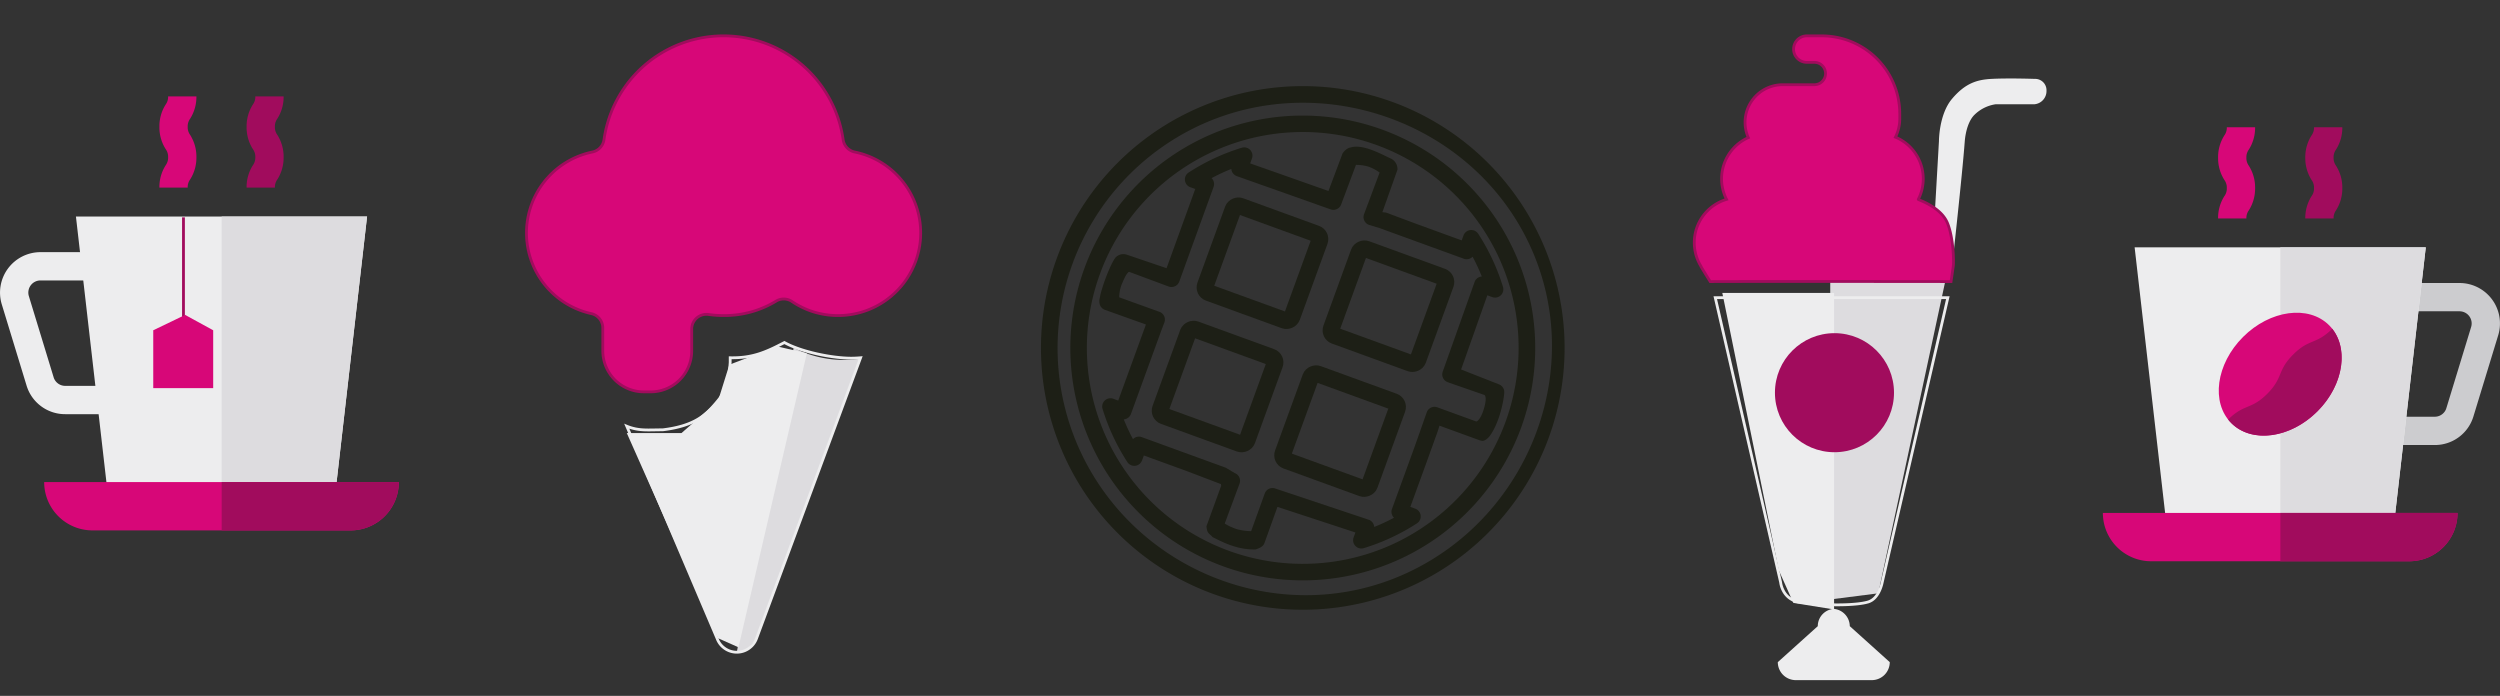 <svg xmlns="http://www.w3.org/2000/svg" viewBox="2274.702 3462.638 891.135 248.043">
  <rect x="2274.702" y="3462.638" width="891.135" height="248.043" fill="#333333" stroke="none"/>
  <defs>
    <style>
      .cls-1 {
        fill: #cccccf;
      }

      .cls-2, .cls-9 {
        fill: #d70778;
      }

      .cls-3 {
        fill: #a10c5d;
      }

      .cls-4 {
        fill: #ededee;
      }

      .cls-5 {
        fill: #dddcdf;
      }

      .cls-10, .cls-12, .cls-6, .cls-8 {
        fill: none;
      }

      .cls-6, .cls-9 {
        stroke: #a10c5d;
      }

      .cls-7 {
        fill: #1d1f16;
      }

      .cls-8 {
        stroke: #1d1f16;
        stroke-width: 6px;
      }

      .cls-10 {
        stroke: #ededee;
      }

      .cls-11 {
        stroke: none;
      }
    </style>
  </defs>
  <g id="Group_332" data-name="Group 332" transform="translate(2302.174 3136.738)">
    <g id="_005-coffee-cup-1" data-name="005-coffee-cup-1" transform="translate(722.104 371.264)">
      <g id="Group_323" data-name="Group 323" transform="translate(41.07 0)">
        <path id="Path_1001" data-name="Path 1001" class="cls-1" d="M382.926,241.491H369.779V231.4h13.147a4.307,4.307,0,0,0,4.142-3.067l8.823-28.911a4.331,4.331,0,0,0-4.142-5.6H375.321V183.739h16.428a14.42,14.42,0,0,1,13.792,18.63l-8.823,28.911A14.342,14.342,0,0,1,382.926,241.491Z" transform="translate(-305.692 -128.223)"/>
        <path id="Path_1002" data-name="Path 1002" class="cls-2" d="M167.762,32.5H157.673A14.5,14.5,0,0,1,159.9,24.57a4.6,4.6,0,0,0,.885-2.9,4.611,4.611,0,0,0-.885-2.906,14.493,14.493,0,0,1-2.223-7.927A14.5,14.5,0,0,1,159.9,2.906,4.61,4.61,0,0,0,160.781,0H170.87a14.5,14.5,0,0,1-2.223,7.927,4.61,4.61,0,0,0-.885,2.905,4.611,4.611,0,0,0,.885,2.906,14.492,14.492,0,0,1,2.223,7.927,14.5,14.5,0,0,1-2.223,7.927A4.607,4.607,0,0,0,167.762,32.5Z" transform="translate(-157.673 0)"/>
      </g>
      <path id="Path_1003" data-name="Path 1003" class="cls-3" d="M270.64,32.5H260.551a14.487,14.487,0,0,1,2.224-7.927,4.607,4.607,0,0,0,.885-2.9,4.61,4.61,0,0,0-.885-2.905,14.491,14.491,0,0,1-2.224-7.927,14.49,14.49,0,0,1,2.224-7.927A4.61,4.61,0,0,0,263.659,0h10.089a14.493,14.493,0,0,1-2.224,7.927,4.609,4.609,0,0,0-.885,2.905,4.61,4.61,0,0,0,.885,2.905,14.491,14.491,0,0,1,2.224,7.927,14.491,14.491,0,0,1-2.224,7.927A4.608,4.608,0,0,0,270.64,32.5Z" transform="translate(-188.397 -0.001)"/>
      <path id="Path_1004" data-name="Path 1004" class="cls-4" d="M151.672,240.31H70.535L59.214,141.684h103.78Z" transform="translate(-47.893 -98.875)"/>
      <g id="Group_324" data-name="Group 324" transform="translate(0 42.809)">
        <path id="Path_1005" data-name="Path 1005" class="cls-5" d="M271.648,240.31H231.135V141.684h51.834Z" transform="translate(-167.869 -141.684)"/>
        <path id="Path_1006" data-name="Path 1006" class="cls-2" d="M130.947,472.229H38.965a17.22,17.22,0,0,1-17.22-17.22H148.167A17.22,17.22,0,0,1,130.947,472.229Z" transform="translate(-21.745 -360.34)"/>
      </g>
      <path id="Path_1007" data-name="Path 1007" class="cls-3" d="M130.946,472.229H85.01v-17.22h63.156A17.22,17.22,0,0,1,130.946,472.229Z" transform="translate(-21.744 -317.53)"/>
      <ellipse id="Ellipse_154" data-name="Ellipse 154" class="cls-2" cx="24.658" cy="18.742" rx="24.658" ry="18.742" transform="translate(32.521 92.193) rotate(-45)"/>
      <path id="Path_1008" data-name="Path 1008" class="cls-3" d="M206.657,237.756c-5.756,5.716-8.14,3.386-13.926,9.172-5.812,5.812-3.434,8.19-9.246,14-5.787,5.787-8.17,3.457-13.927,9.174a14.376,14.376,0,0,0,1.115,1.262c7.32,7.319,21.059,5.447,30.688-4.183C210.462,258.081,212.628,245.31,206.657,237.756Z" transform="translate(-124.896 -165.919)"/>
    </g>
    <g id="_005-coffee-cup-1-2" data-name="005-coffee-cup-1" transform="translate(-27.472 360.264)">
      <g id="Group_325" data-name="Group 325" transform="translate(0 0)">
        <path id="Path_1009" data-name="Path 1009" class="cls-4" d="M393.036,241.491h13.147V231.4H393.036a4.308,4.308,0,0,1-4.143-3.067l-8.824-28.911a4.331,4.331,0,0,1,4.143-5.6h16.429V183.739H384.212a14.42,14.42,0,0,0-13.793,18.63l8.824,28.911A14.343,14.343,0,0,0,393.036,241.491Z" transform="translate(-369.779 -128.223)"/>
        <path id="Path_1010" data-name="Path 1010" class="cls-2" d="M167.762,32.5H157.673A14.5,14.5,0,0,1,159.9,24.57a4.6,4.6,0,0,0,.885-2.9,4.611,4.611,0,0,0-.885-2.906,14.493,14.493,0,0,1-2.223-7.927A14.5,14.5,0,0,1,159.9,2.906,4.61,4.61,0,0,0,160.781,0H170.87a14.5,14.5,0,0,1-2.223,7.927,4.61,4.61,0,0,0-.885,2.905,4.611,4.611,0,0,0,.885,2.906,14.492,14.492,0,0,1,2.223,7.927,14.5,14.5,0,0,1-2.223,7.927A4.607,4.607,0,0,0,167.762,32.5Z" transform="translate(-100.858 0)"/>
      </g>
      <path id="Path_1011" data-name="Path 1011" class="cls-3" d="M270.64,32.5H260.551a14.487,14.487,0,0,1,2.224-7.927,4.607,4.607,0,0,0,.885-2.9,4.61,4.61,0,0,0-.885-2.905,14.491,14.491,0,0,1-2.224-7.927,14.49,14.49,0,0,1,2.224-7.927A4.61,4.61,0,0,0,263.659,0h10.089a14.493,14.493,0,0,1-2.224,7.927,4.609,4.609,0,0,0-.885,2.905,4.61,4.61,0,0,0,.885,2.905,14.491,14.491,0,0,1,2.224,7.927,14.491,14.491,0,0,1-2.224,7.927A4.608,4.608,0,0,0,270.64,32.5Z" transform="translate(-172.652 -0.001)"/>
      <path id="Path_1012" data-name="Path 1012" class="cls-4" d="M151.672,240.31H70.535L59.214,141.684h103.78Z" transform="translate(-32.148 -98.875)"/>
      <g id="Group_326" data-name="Group 326" transform="translate(15.745 42.809)">
        <path id="Path_1013" data-name="Path 1013" class="cls-5" d="M271.648,240.31H231.135V141.684h51.834Z" transform="translate(-167.869 -141.684)"/>
        <path id="Path_1014" data-name="Path 1014" class="cls-2" d="M130.947,472.229H38.965a17.22,17.22,0,0,1-17.22-17.22H148.167A17.22,17.22,0,0,1,130.947,472.229Z" transform="translate(-21.745 -360.34)"/>
      </g>
      <path id="Path_1015" data-name="Path 1015" class="cls-3" d="M130.946,472.229H85.01v-17.22h63.156A17.22,17.22,0,0,1,130.946,472.229Z" transform="translate(-5.999 -317.53)"/>
      <line id="Line_12" data-name="Line 12" class="cls-6" y2="46.537" transform="translate(65.398 43.114)"/>
      <path id="Path_1016" data-name="Path 1016" class="cls-2" d="M-985.6,1016.194V995.572l11.363-5.472,10,5.472v20.623H-985.6Z" transform="translate(1040.228 -912.211)"/>
    </g>
    <g id="Group_327" data-name="Group 327" transform="translate(312.888 404.782) rotate(-25)">
      <g id="_007-waffle" data-name="007-waffle" transform="translate(0 0)">
        <path id="Path_1017" data-name="Path 1017" class="cls-7" d="M82.853,0a82.853,82.853,0,1,0,82.853,82.853A82.947,82.947,0,0,0,82.853,0Zm0,159.816a76.963,76.963,0,1,1,76.963-76.963A77.051,77.051,0,0,1,82.853,159.816Z" transform="translate(10.471 10.472)"/>
        <path id="Path_1018" data-name="Path 1018" class="cls-7" d="M159.316,27.334A93.325,93.325,0,1,0,27.334,159.316,93.325,93.325,0,0,0,159.316,27.334ZM93.325,181.708c-48.212,0-87.435-40.171-87.435-88.383A87.534,87.534,0,0,1,93.325,5.889c48.212,0,88.811,40.082,88.811,88.294S141.537,181.708,93.325,181.708Z"/>
        <path id="Path_1019" data-name="Path 1019" class="cls-7" d="M148.464,64.142a2.945,2.945,0,0,0-5-1.673l-1.325,1.325L130.425,52.078l-8.519-8.656-1.142-.7,11.274-11.453a4.174,4.174,0,0,0-.35-4.464c-2.22-2.5-6.738-9.114-11.44-9.76-.09,0-1.322-.548-3.479.685L106.535,27.766,85.4,7.048l1.321-1.321a2.945,2.945,0,0,0-1.673-5,75.483,75.483,0,0,0-20.9,0,2.945,2.945,0,0,0-1.673,5L63.8,7.048,42.6,28.305,31.681,17.849a3.863,3.863,0,0,0-4.028-.646c-2.928,1.579-9.207,7.868-11.048,10.58a4.475,4.475,0,0,0-1.066,2.368,2.945,2.945,0,0,0,.853,2.313L27.486,43.422l2.079-2.144-10.8,10.8L7.051,63.793,5.726,62.468a2.945,2.945,0,0,0-5,1.673,75.367,75.367,0,0,0,0,20.9,2.945,2.945,0,0,0,5,1.673l1.325-1.325L18.766,97.108l8.882,9.156-.162.549L16.621,117.681c-.959,2.578-.137,2.715.35,4.463,1.84,2.222,5.614,7.7,12.049,10.439,1.367.177,2.836.233,3.756-.687l9.692-9.771L63.8,142.138l-1.325,1.325a2.945,2.945,0,0,0,1.673,5,75.148,75.148,0,0,0,20.9,0,2.945,2.945,0,0,0,1.673-5L85.4,142.138l11.715-11.715,8.395-8.456,1.538-1.668,10.869,10.869c.016.015.033.029.4.292.735.69,2.485.408,4.065-.642,4.42-2.63,9-8.528,10.581-11.459a2.945,2.945,0,0,0-.509-3.48L122.495,105.4l19.647-20.007,1.325,1.325a2.945,2.945,0,0,0,5-1.673,75.432,75.432,0,0,0,0-20.9Zm-5.271,14.336a2.946,2.946,0,0,0-3.135.668l-23.811,24.171a2.946,2.946,0,0,0,0,4.165l.592.592,9.31,9.036s.93.849-2.107,4.31-4.465,3.084-4.465,3.084l-10.452-10.453a2.946,2.946,0,0,0-4.165,0l-5.7,5.832c-.552.552-3.08,3.143-4.23,4.292l-15.88,15.88a2.945,2.945,0,0,0-.669,3.134,68.959,68.959,0,0,1-7.769,0,2.946,2.946,0,0,0-.668-3.136L44.55,115.879a2.946,2.946,0,0,0-4.164,0L30.312,126.01a20.575,20.575,0,0,1-4.244-2.738,20.033,20.033,0,0,1-3.149-3.7L33.734,108.9a2.945,2.945,0,0,0,0-4.165l-2.085-3.071-6.635-6.635L9.135,79.146A2.945,2.945,0,0,0,6,78.478q-.109-1.942-.109-3.885T6,70.709a2.945,2.945,0,0,0,3.135-.668l15.88-15.88,6.635-6.635,2.085-2.02a2.944,2.944,0,0,0,0-4.164L22.918,30.582A12.832,12.832,0,0,1,26.341,26.2c2.791-2.589,3.605-2.362,3.605-2.362L40.523,34.553a2.946,2.946,0,0,0,4.164,0L70.043,9.131A2.945,2.945,0,0,0,70.711,6a68.947,68.947,0,0,1,7.768,0,2.946,2.946,0,0,0,.669,3.134l25.3,24.882a2.945,2.945,0,0,0,4.164,0l10.739-10.545a15.512,15.512,0,0,1,3.782,2.459,15.238,15.238,0,0,1,2.7,3.58L114.517,40.638a2.945,2.945,0,0,0,0,4.165l3.026,2.723,6.635,6.635,15.88,15.88a2.947,2.947,0,0,0,3.135.668q.109,1.942.109,3.884T143.194,78.478Z" transform="translate(18.729 18.732)"/>
      </g>
      <g id="Rectangle_156" data-name="Rectangle 156" class="cls-8" transform="translate(32.534 92.958) rotate(-45)">
        <rect class="cls-11" width="38.824" height="38.824" rx="1"/>
        <rect class="cls-12" x="3" y="3" width="32.824" height="32.824" rx="2"/>
      </g>
      <g id="Rectangle_157" data-name="Rectangle 157" class="cls-8" transform="translate(65.393 125.817) rotate(-45)">
        <rect class="cls-11" width="38.824" height="38.824" rx="1"/>
        <rect class="cls-12" x="3" y="3" width="32.824" height="32.824" rx="2"/>
      </g>
      <g id="Rectangle_158" data-name="Rectangle 158" class="cls-8" transform="translate(65.603 59.889) rotate(-45)">
        <rect class="cls-11" width="38.824" height="38.824" rx="1"/>
        <rect class="cls-12" x="3" y="3" width="32.824" height="32.824" rx="2"/>
      </g>
      <g id="Rectangle_159" data-name="Rectangle 159" class="cls-8" transform="translate(99.831 92.748) rotate(-45)">
        <rect class="cls-11" width="38.824" height="38.824" rx="1"/>
        <rect class="cls-12" x="3" y="3" width="32.824" height="32.824" rx="2"/>
      </g>
    </g>
    <g id="Group_330" data-name="Group 330" transform="translate(576.459 338.687)">
      <path id="Path_1020" data-name="Path 1020" class="cls-5" d="M-1240.6,789.345V674.3h41.348l-24.233,112.86Z" transform="translate(1289.067 -588.456)"/>
      <g id="Group_329" data-name="Group 329" transform="translate(0 0)">
        <path id="Path_1021" data-name="Path 1021" class="cls-4" d="M-1257.4,985.051c-1.762-5.075-.885-17.151-.885-17.151l1.433-24.881s-.034-9.516,4.655-15.061,8.857-6.846,14.1-7.119c6.243-.325,15.334,0,15.334,0a4.045,4.045,0,0,1,4.244,4.244,4.714,4.714,0,0,1-4.244,4.792h-13.827a13.573,13.573,0,0,0-7.669,3.833c-1.765,1.761-3.1,5.286-3.421,9.721-.821,11.227-4.519,44.633-4.519,44.633S-1255.642,990.126-1257.4,985.051Z" transform="translate(1344.069 -905.505)"/>
        <path id="milkshake-with-straw" class="cls-9" d="M191.373,66.676c-2.389-5.76-10.405-8.215-10.379-8.389A16.079,16.079,0,0,0,172.851,36.1a14.68,14.68,0,0,0,1.547-6.571V27.784A27.815,27.815,0,0,0,146.615,0H141.2a4.719,4.719,0,0,0,0,9.437h2.754a3.987,3.987,0,0,1,0,7.974H132.677a13.416,13.416,0,0,0-12.27,18.86,16.074,16.074,0,0,0-7.75,22.015,16.082,16.082,0,0,0-9.242,23.649c-.079.088,3.422,5.647,3.422,5.647,20.8-.089,85.835,0,85.835,0s.792-5.317.813-5.647C193.621,81.8,193.763,72.436,191.373,66.676Z" transform="translate(-101.148 0)"/>
        <g id="Group_328" data-name="Group 328" transform="translate(7.482 93.307)">
          <path id="Path_1022" data-name="Path 1022" class="cls-10" d="M169.872,71.734H86.964l23.3,101.488s.545,6.009,6.625,7.01a88.8,88.8,0,0,0,12.523,1s7.895.182,11.978-1,5.082-7.01,5.082-7.01Z" transform="translate(-86.964 -71.734)"/>
        </g>
        <path id="Path_1023" data-name="Path 1023" class="cls-4" d="M21.12,16.8H19.695a6.257,6.257,0,0,1,6.46,6.179L40.407,35.806a6.414,6.414,0,0,1-6.414,6.414H6.914A6.414,6.414,0,0,1,.5,35.806L14.752,22.979A6.178,6.178,0,0,1,21.12,16.8Z" transform="translate(29.275 187.429)"/>
      </g>
      <path id="Path_1024" data-name="Path 1024" class="cls-4" d="M-1243.371,783.089l14.512,2.328V672.6H-1268.7l20.127,98.851Z" transform="translate(1278.695 -580.96)"/>
      <ellipse id="Ellipse_155" data-name="Ellipse 155" class="cls-3" cx="21.221" cy="21.221" rx="21.221" ry="21.221" transform="translate(28.752 105.97)"/>
    </g>
    <g id="Group_331" data-name="Group 331" transform="translate(160.2 338.687)">
      <g id="_008-ice-cream-1" data-name="008-ice-cream-1" transform="translate(0 0)">
        <path id="Path_1025" data-name="Path 1025" class="cls-5" d="M-1370.561,807.759l20.272-108.508a39.142,39.142,0,0,0,23.54,3.915c.141.278-36.766,99.577-36.766,99.577s-2.368,3.622-3.9,4.318A8.575,8.575,0,0,1-1370.561,807.759Z" transform="translate(1445.524 -588.061)"/>
        <path id="Path_1026" data-name="Path 1026" class="cls-9" d="M95.738,126.894a14.627,14.627,0,0,0,14.61-14.61V104.5a5.24,5.24,0,0,1,5.977-5.188,38.319,38.319,0,0,0,5.377.379,35.376,35.376,0,0,0,18.654-5.1,5.241,5.241,0,0,1,5.728.094A29.183,29.183,0,0,0,162.5,99.692,29.449,29.449,0,0,0,168.456,41.4a5.241,5.241,0,0,1-4.131-4.4,43.051,43.051,0,0,0-85.249,0,5.241,5.241,0,0,1-4.131,4.4,29.452,29.452,0,0,0-.4,57.6,5.239,5.239,0,0,1,4.11,5.116v8.164a14.627,14.627,0,0,0,14.61,14.61Z" transform="translate(-51.454 0)"/>
        <path id="Path_1027" data-name="Path 1027" class="cls-10" d="M180.212,150.691c-6.876,0-17.912-2.266-23.827-5.582-6.591,3.441-11.328,5.582-19.33,5.433v1.639c-.54,8.336-1.939,10.844-5.186,14.615s-7.072,8.015-18.859,9.429c-5.186,0-8.492.481-12.812-1.279l32.2,75.674a7.485,7.485,0,0,0,14.037,0l37.1-100.078C182.437,150.632,181.331,150.691,180.212,150.691Z" transform="translate(-64.45 -35.804)"/>
      </g>
      <path id="Path_1028" data-name="Path 1028" class="cls-4" d="M204.41,472.344l24.374-104.806L218.222,365.1l-17.061,6.5-4.062,13-13,11.375H164.6l32.5,73.121Z" transform="translate(-128.852 -254.394)"/>
    </g>
  </g>
</svg>
